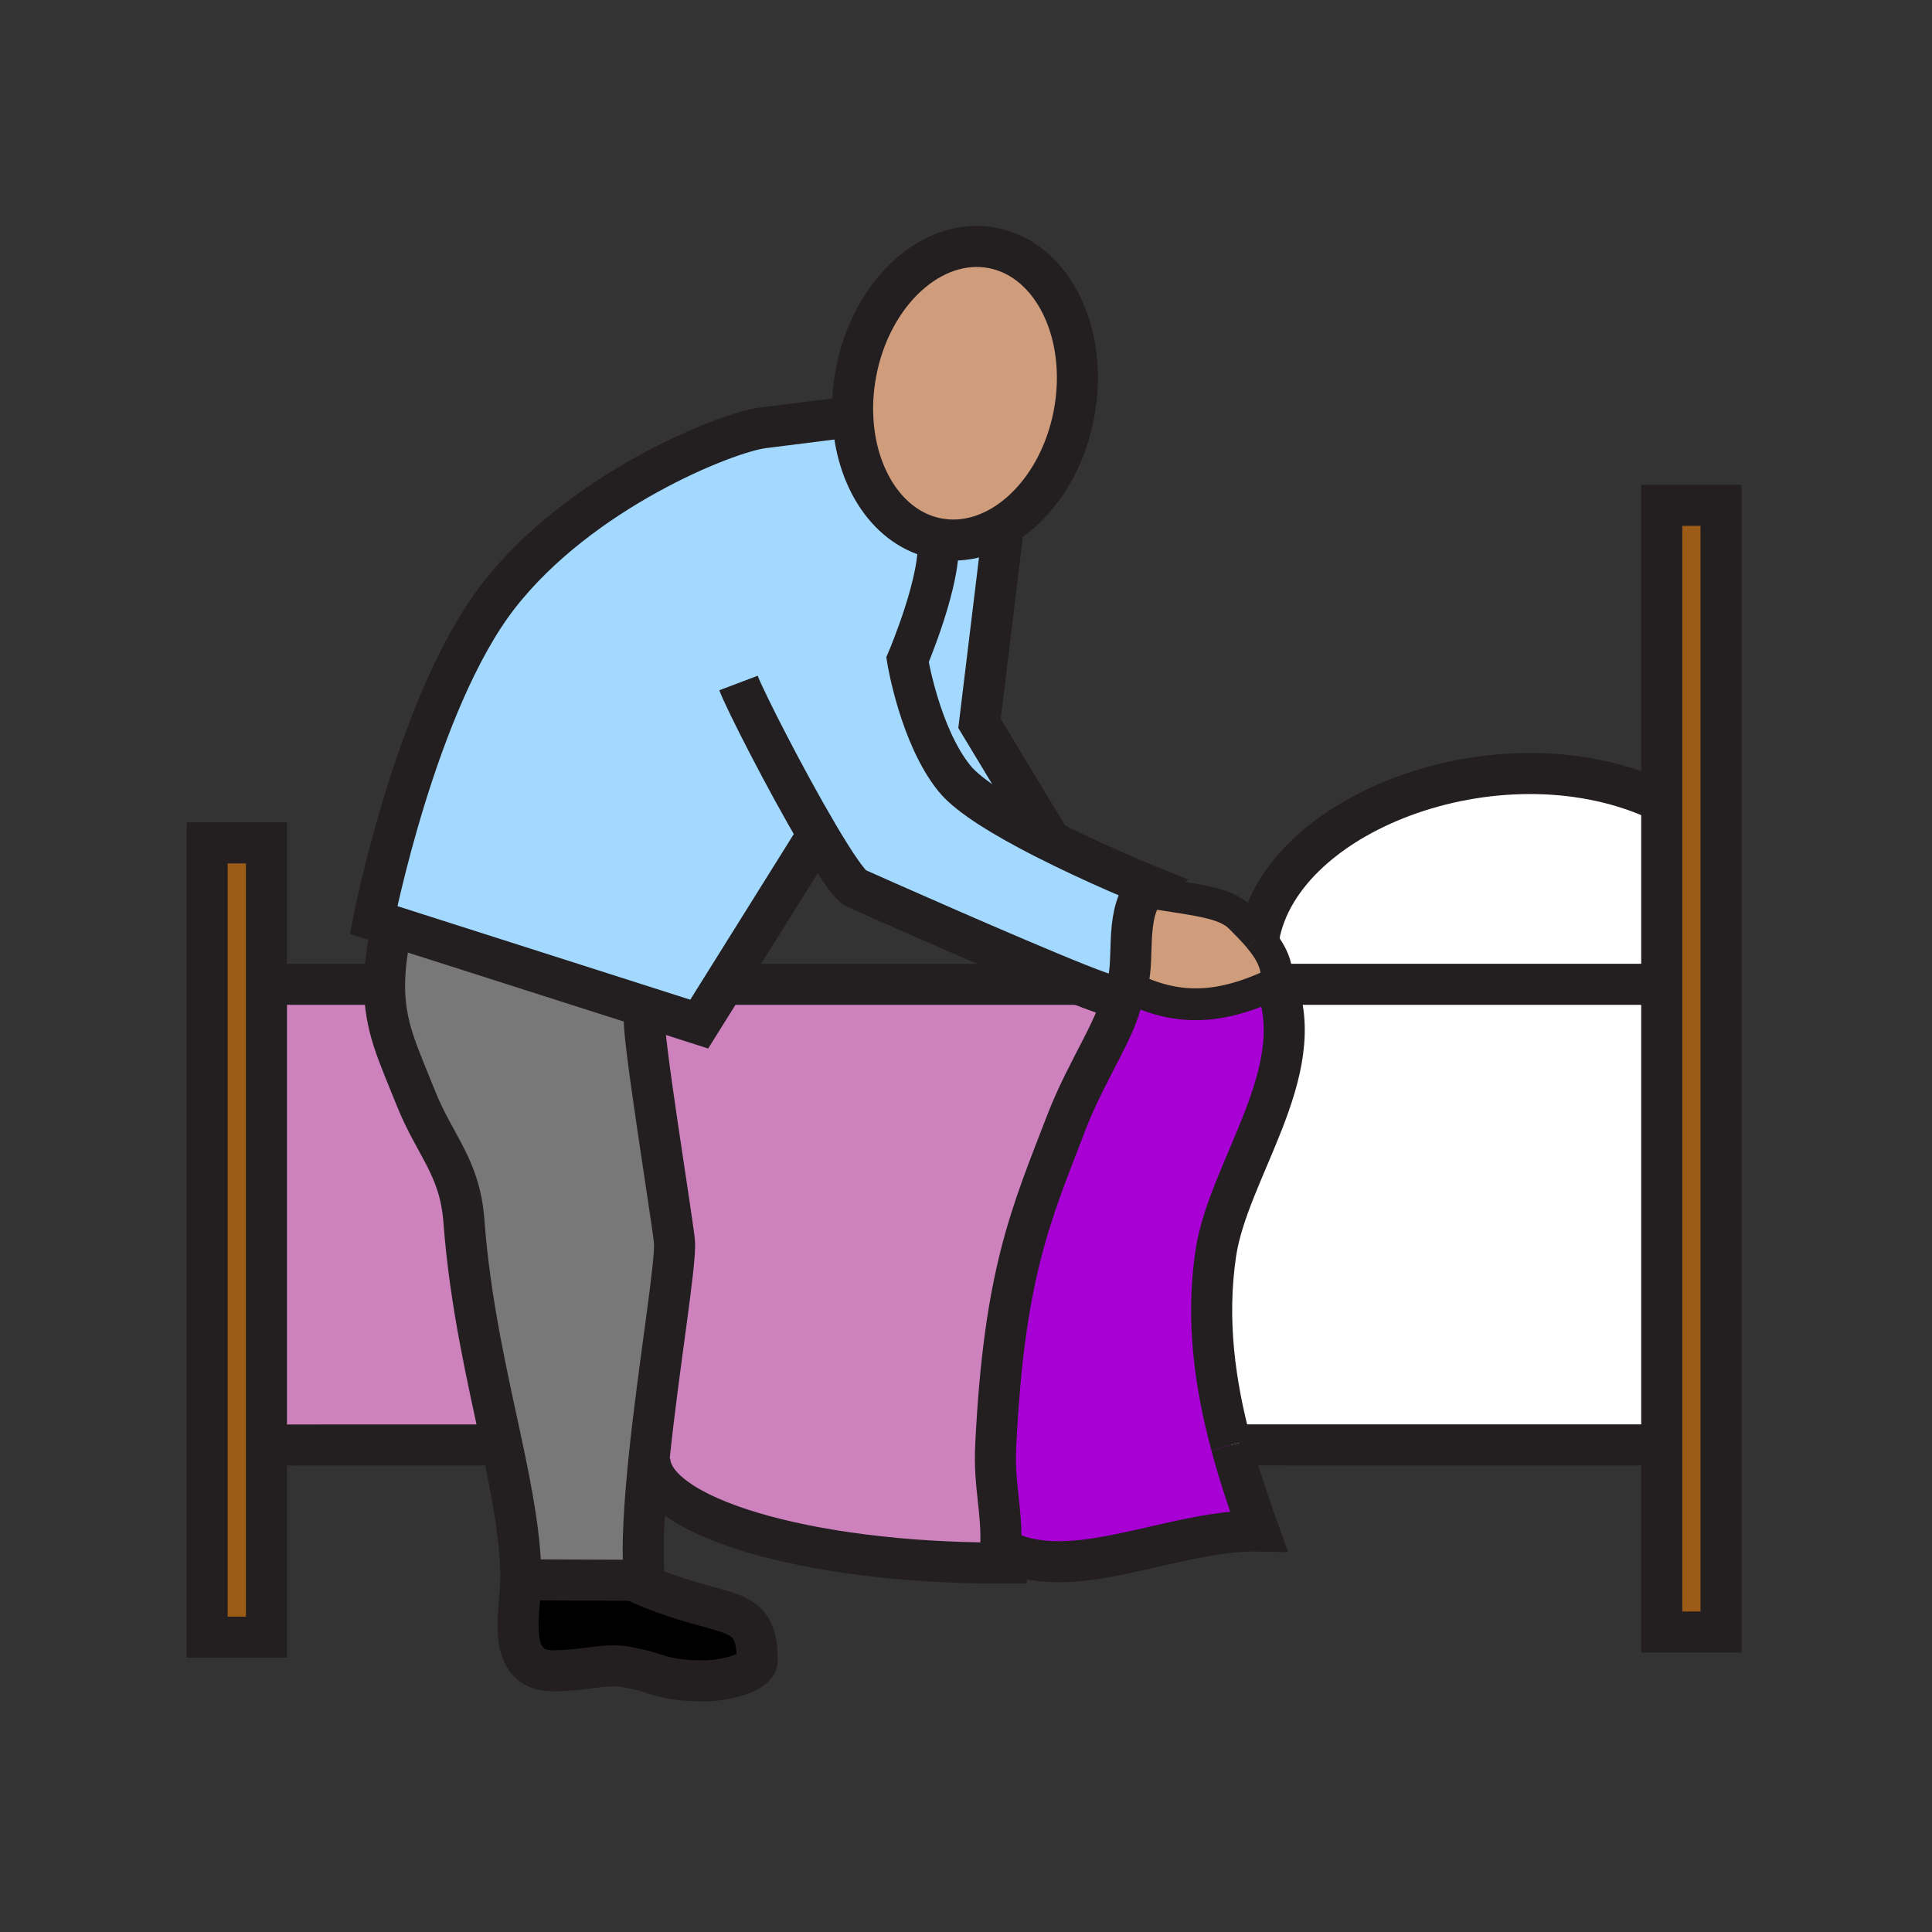 <?xml version="1.0"?><svg xmlns="http://www.w3.org/2000/svg" width="850.394" height="850.394" viewBox="0 0 850.394 850.394" overflow="visible"><rect x="0" y="0" width="850.394" height="850.394" fill="#333333" stroke="none"/><path fill="none" stroke="#231f20" stroke-width="3" d="M426.667 459.333h-25.226"></path><path d="M333.29 730.92c0 5.37-14.38 8.93-23.16 8.93-20.02 0-19.58-3.75-35.65-6.3-7.03-1.12-17.04 1.25-24.28 1.601-4.93.229-10.39 1.01-14.94-1.591-11.21-6.409-6.06-27.369-5.99-38.18l49.27.2c39.81 18.39 54.75 8.18 54.75 35.34z"></path><path d="M278.54 695.58l-49.27-.2c0-18.09-3.78-37.99-8.47-59.979-6.15-28.87-13.86-61.341-16.61-98.03-1.79-23.811-12.75-32.93-21.25-54.29-7.74-19.45-13.81-31.19-13.67-49.8.06-7.24 1.06-15.521 3.27-25.71l112.62 35.98-1.41 4.42c-1.63 4.24 12.2 88.851 13.11 98.44.87 9.12-6.93 54.57-11.16 95.56-1.99 19.42-3.19 37.84-2.28 50.92l-.34 2.71-4.54-.021z" fill="#787878"></path><path d="M431.15 318.43l29.869 49.49-1.479.89c-16.66-8.51-32.93-18.16-39.38-26.11-15.29-18.84-20.71-52.28-20.71-52.28s15.45-36.25 13.3-53.35c9.1 1.71 18.24-.07 26.59-4.57l2.19.45-10.38 85.48z" fill="#a3d9ff"></path><path d="M505.94 389.98c-.86.74-1.631 1.56-2.301 2.43-8.8 11.25-3.79 32.57-7.859 41.5-.431-.21-.851-.43-1.28-.66.04.9.02 1.82-.06 2.76-1.351 1.5-3.28 2.23-6.08 1.94-1.5-.15-6.431-1.931-13.431-4.7-28.54-11.32-91.59-39.31-98.209-42.3-2.84-1.29-9.32-10.99-16.78-23.65l-41.22 65.95-10.95 17.52-22.61-7.22-112.62-35.98-8.12-2.6s18.91-96.23 55-142.67c36.09-46.44 100.31-71.98 116.46-74l39.47-4.96c1.14 27.26 15.82 49.69 37.4 53.73 2.15 17.1-13.3 53.35-13.3 53.35s5.42 33.44 20.71 52.28c6.45 7.95 22.72 17.6 39.38 26.11 22.84 11.66 46.4 21.17 46.4 21.17z" fill="#a3d9ff"></path><path d="M561.5 433.01c15.41 38.66-20.99 82.15-26.38 118.811-4.3 29.199-.43 57.229 6.81 84.229 3.44 12.84 7.641 25.45 12.09 37.84-33.31-.6-72.119 18.771-101.55 12.15-4.2-.94-8.2-2.41-11.97-4.54.67-17.6-3.12-27.09-2.21-45.47 3.729-75.29 15.35-101.09 31.12-142.04 9.34-24.25 23.84-43.681 25.03-57.98.54-.58.979-1.29 1.34-2.1 19.47 10.06 37.54 11.38 61.97.59l3.11.38c.239-.62.43-1.25.58-1.87h.06z" fill="#a800d4"></path><path d="M452 688h-12c-85.12 0-154-20.57-154-46l-.3-.03c4.23-40.989 12.03-86.439 11.16-95.56-.91-9.59-14.74-94.2-13.11-98.44l1.41-4.42 22.61 7.22 10.95-17.52h156.21c7 2.77 11.931 4.55 13.431 4.7 2.8.29 4.729-.44 6.08-1.94-1.19 14.3-15.69 33.73-25.03 57.98-15.771 40.95-27.391 66.75-31.12 142.04-.91 18.38 2.88 27.87 2.21 45.47 3.77 2.13 7.77 3.6 11.97 4.54L452 688zM169.27 433.28c-.14 18.609 5.93 30.35 13.67 49.8 8.5 21.36 19.46 30.479 21.25 54.29 2.75 36.689 10.46 69.16 16.61 98.03l-2.8.6-94.94.03h-5.78V433.25h47.94l4.05.03z" fill="#cd82be"></path><path d="M731.43 433.25V636H730l-184.26-.02-3.811.069c-7.239-27-11.109-55.03-6.81-84.229 5.39-36.66 41.79-80.15 26.38-118.811l3.78.24H731.43z" fill="#fff"></path><path d="M731.43 352.93v80.32H565.28l-3.78-.24a.308.308 0 0 0-.04-.1c1.76-7.29-2.16-14.21-7.36-20.38v-.01c10.05-56.2 108.84-92.39 177.33-59.59z" fill="#fff"></path><path d="M561.44 433.01c-.15.62-.341 1.25-.58 1.87l-3.11-.38c-24.43 10.79-42.5 9.47-61.97-.59 4.069-8.93-.94-30.25 7.859-41.5l.011.01c21.659 3.7 35.22 4.37 42.17 11.32 2.699 2.71 5.649 5.65 8.279 8.78v.01c5.2 6.17 9.12 13.09 7.36 20.38a.322.322 0 0 1-.019.1zM436.76 109.11c26.521 4.97 42.62 37.65 35.99 72.99-4.37 23.21-17.44 41.78-33.41 50.4-8.35 4.5-17.49 6.28-26.59 4.57-21.58-4.04-36.26-26.47-37.4-53.73-.26-6.22.19-12.7 1.42-19.27 6.64-35.33 33.5-59.94 59.99-54.96z" fill="#cf9d7c" class="aac-skin-fill"></path><path fill="#9c5b16" d="M117.28 636.03v84.59h-26.1V371h26.1v62.25zM731.43 636V222.43h26.1v495.93h-26.1z"></path><g fill="none" stroke="#231f20"><path d="M283.75 447.97c-1.63 4.24 12.2 88.851 13.11 98.44.87 9.12-6.93 54.57-11.16 95.56-1.99 19.42-3.19 37.84-2.28 50.92l-.34 2.71-4.54-.02-49.27-.2c0-18.09-3.78-37.99-8.47-59.979-6.15-28.87-13.86-61.341-16.61-98.03-1.79-23.811-12.75-32.93-21.25-54.29-7.74-19.45-13.81-31.19-13.67-49.8.06-7.24 1.06-15.521 3.27-25.71.28-1.3.59-2.64.91-4.01M375.35 183.34c-.26-6.22.19-12.7 1.42-19.27 6.64-35.33 33.5-59.94 59.99-54.96 26.521 4.97 42.62 37.65 35.99 72.99-4.37 23.21-17.44 41.78-33.41 50.4-8.35 4.5-17.49 6.28-26.59 4.57-21.58-4.04-36.26-26.47-37.4-53.73z" stroke-width="18.07"></path><path d="M325.06 300.63c2.96 7.84 20.69 42.6 34.88 66.67 7.46 12.66 13.94 22.36 16.78 23.65 6.62 2.99 69.669 30.98 98.209 42.3 7 2.77 11.931 4.55 13.431 4.7 2.8.29 4.729-.44 6.08-1.94.54-.58.979-1.29 1.34-2.1 4.069-8.93-.94-30.25 7.859-41.5.67-.87 1.44-1.69 2.301-2.43 0 0-23.561-9.51-46.4-21.17-16.66-8.51-32.93-18.16-39.38-26.11-15.29-18.84-20.71-52.28-20.71-52.28s15.45-36.25 13.3-53.35" stroke-width="18.07"></path><path d="M375.35 183.34l-39.47 4.96c-16.15 2.02-80.37 27.56-116.46 74-36.09 46.44-55 142.67-55 142.67l8.12 2.6 112.62 35.98 22.61 7.22 10.95-17.52 41.22-65.95M229.27 695.38c-.07 10.811-5.22 31.771 5.99 38.18 4.55 2.601 10.01 1.82 14.94 1.591 7.24-.351 17.25-2.721 24.28-1.601 16.07 2.55 15.63 6.3 35.65 6.3 8.78 0 23.16-3.56 23.16-8.93 0-27.16-14.94-16.95-54.75-35.34" stroke-width="18.07"></path><path d="M554.1 412.53c5.2 6.17 9.12 13.09 7.36 20.38 0 .03-.01.07-.02.1-.15.62-.341 1.25-.58 1.87-.24.62-.521 1.25-.851 1.88M503.65 392.42c21.659 3.7 35.22 4.37 42.17 11.32 2.699 2.71 5.649 5.65 8.279 8.78" stroke-width="14"></path><path stroke-width="18.07" d="M461.03 367.93l-.01-.01-29.87-49.49 10.38-85.48M731.43 352.93v-130.5h26.1v495.93h-26.1V433.25zM117.28 636.03v84.59h-26.1V371h26.1v62.25zM123.06 433.25h42.16M218 636l-94.94.03M730 636l-184.26-.02M565.28 433.25h166.15M318.72 433.25h156.21M541.93 636.05c3.44 12.84 7.641 25.45 12.09 37.84-33.31-.6-72.119 18.771-101.55 12.15-4.2-.94-8.2-2.41-11.97-4.54.67-17.6-3.12-27.09-2.21-45.47 3.729-75.29 15.35-101.09 31.12-142.04 9.34-24.25 23.84-43.681 25.03-57.98.079-.939.1-1.859.06-2.76"></path><path d="M560.76 431.24c.24.55.48 1.109.7 1.67.021.03.03.06.04.1 15.41 38.66-20.99 82.15-26.38 118.811-4.3 29.199-.43 57.229 6.81 84.229M554.1 412.52c10.051-56.2 108.841-92.39 177.33-59.59" stroke-width="18.07"></path><path stroke-width="14" d="M554.1 412.53v-.01M494.5 433.25c.43.23.85.45 1.28.66 19.47 10.06 37.54 11.38 61.97.59"></path><path d="M286 642c0 25.43 68.88 46 154 46M440 688h12" stroke-width="18.07"></path></g><path fill="none" d="M0 0h850.394v850.394H0z"></path></svg>
